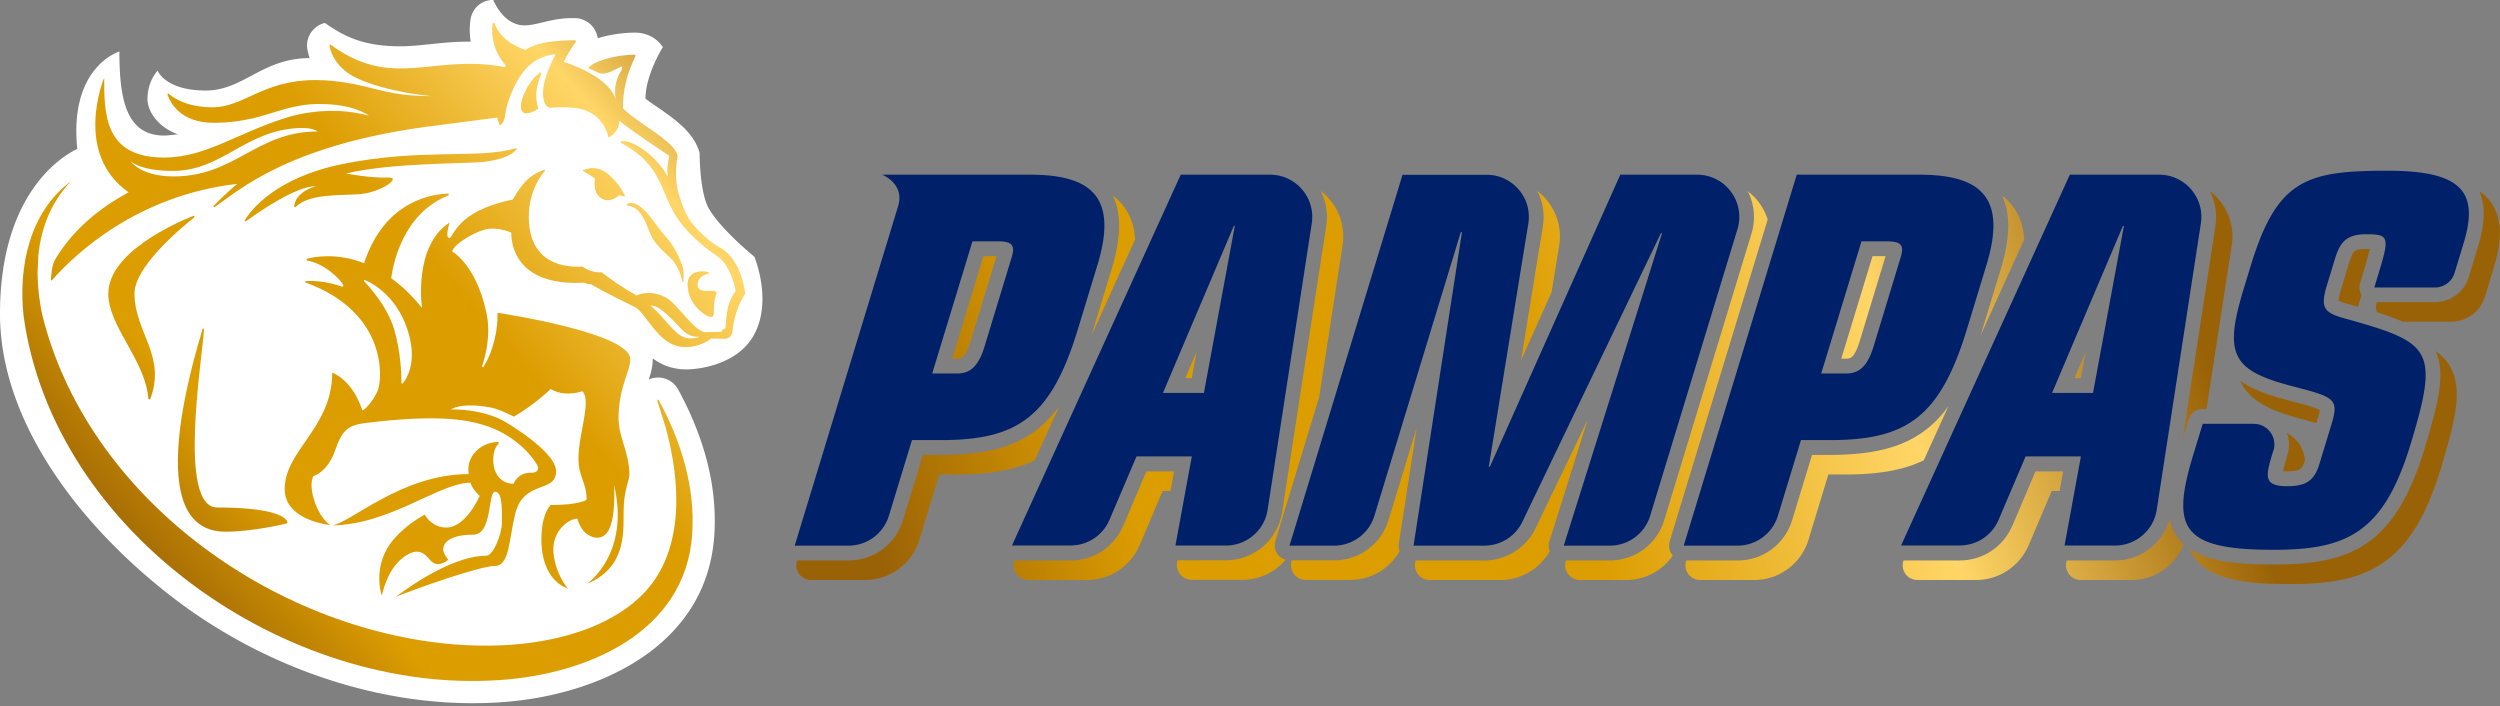<svg xmlns="http://www.w3.org/2000/svg" xmlns:xlink="http://www.w3.org/1999/xlink" width="800" height="226" fill="none" xmlns:v="https://vecta.io/nano"><rect width="100%" height="100%" fill="#808080" stroke="none"/><g clip-path="url(#f)"><g fill="#002169"><path d="M282.284 55.899h47.378c19.676 0 28.135 7.22 21.535 28.848l-6.29 20.668c-8.645 28.352-19.491 35.417-43.908 35.417h-9.172l-7.374 24.2c-1.735 5.671-6.972 9.575-12.921 9.575h-17.229l33.093-108.638c2.2-7.251-5.112-10.07-5.112-10.07zm24.076 63.614c3.935 0 6.724-2.138 8.707-8.676l8.676-28.538c1.209-3.935.062-5.082-4.679-5.082h-7.87l-12.89 42.296h8.025.031zm268.619-63.614h39.166c19.677 0 28.136 7.22 21.536 28.848l-6.29 20.668c-8.646 28.352-19.491 35.417-43.908 35.417h-9.172l-7.374 24.2a13.53 13.53 0 0 1-12.922 9.575h-17.228L574.948 55.93l.031-.031zm15.865 63.614c3.935 0 6.724-2.138 8.707-8.676l8.676-28.538c1.208-3.935.062-5.082-4.679-5.082h-7.87l-12.891 42.296h8.026.031zM377.876 55.899h28.538c8.273 0 14.594 7.375 13.355 15.555l-14.13 91.688c-1.022 6.569-6.693 11.434-13.355 11.434h-16.143l5.236-28.538h-17.693l-8.645 20.295c-2.107 4.989-7.003 8.212-12.425 8.212h-18.778l54.009-118.677.031.031zm17.29 16.392h-.341l-22.682 53.451h13.107l9.885-53.451h.031zm72.632 1.983h-.341l-27.64 90.758c-1.735 5.671-6.971 9.575-12.921 9.575h-14.253l36.16-118.677h26.927c8.305 0 14.657 7.437 13.324 15.648l-12.642 77.775h.341l41.738-93.454h24.572c9.079 0 15.555 8.769 12.921 17.445l-27.918 91.688c-1.735 5.671-6.972 9.575-12.921 9.575h-14.75l31.451-99.992h-.341l-44.341 92.339c-2.231 4.679-6.972 7.654-12.177 7.654h-22.651l15.493-100.333h-.031zM662.39 55.899h28.539c8.273 0 14.594 7.375 13.355 15.555l-14.13 91.688c-1.023 6.569-6.693 11.434-13.355 11.434h-16.144l5.237-28.538h-17.693l-8.645 20.295c-2.107 4.989-7.003 8.212-12.426 8.212h-18.777l54.008-118.677.031.031zm17.291 16.392h-.341l-22.682 53.451h13.107l9.885-53.451h.031zm47.811 71.826c-2.51 8.211-3.501 11.464 4.524 11.464 6.073 0 8.645-1.983 10.164-7.033l3.904-12.798c2.51-8.211.836-8.676-12.364-12.115-19.583-5.082-22.155-10.164-15.71-31.296l2.2-7.22c8.429-27.702 17.817-30.49 43.722-30.49 23.611 0 29.468 6.569 24.448 23.116l-2.913 9.575c-.836 2.789-3.408 4.679-6.321 4.679H759.78l1.735-5.732c3.192-10.504 2.634-11.31-4.245-11.31s-8.614 2.944-10.287 8.521l-2.386 7.87c-2.293 7.53-.744 8.862 6.693 10.814 26.71 7.53 29.343 9.668 20.048 40.158-8.677 28.539-20.73 33.62-43.846 33.62-29.499 0-32.814-6.879-25.625-30.49l3.005-9.823h16.33c4.431 0 7.592 4.277 6.321 8.522l-.031-.031z"/></g><path d="M310.512 109.443l8.366-27.485h-4.183l-10.008 32.815h1.642c1.084 0 2.541 0 4.183-5.33z" fill="url(#A)"/><path d="M382.895 112.604l-3.563 8.397h2.014l1.549-8.397z" fill="url(#B)"/><path d="M359.718 66.186c-1.022-1.363-2.231-2.541-3.625-3.594 2.82 5.733 2.696 13.479-.372 23.549l-6.29 20.668c-.062.186-.093.31-.155.496l13.975-30.707c-.279-4.09-1.426-7.561-3.533-10.38v-.031z" fill="url(#C)"/><path d="M359.408 168.255c-2.882 6.755-9.451 11.093-16.794 11.093h-18.003a4.77 4.77 0 0 0 .464 4.09c.868 1.363 2.386 2.169 3.998 2.169h18.777a18.28 18.28 0 0 0 16.795-11.093l7.405-17.414h2.51l1.147-6.26h-8.862l-7.406 17.415h-.031z" fill="url(#D)"/><path d="M338.958 129.987c-8.181 11.372-19.553 15.586-37.958 15.586h-5.671l-6.352 20.854c-2.355 7.715-9.358 12.921-17.445 12.921h-16.485l-.031.124c-.434 1.425-.155 3.005.713 4.214.898 1.208 2.293 1.921 3.811 1.921h17.228c8.088 0 15.091-5.206 17.446-12.921l6.352-20.854h5.67c10.288 0 18.282-1.363 24.851-4.524l7.871-17.321z" fill="url(#E)"/><path d="M486.73 115.33l9.792-21.907 2.417-14.842c.867-5.299-.651-10.659-4.122-14.749-.867-1.023-1.828-1.921-2.85-2.696 1.735 3.409 2.386 7.344 1.766 11.186l-7.003 43.008z" fill="url(#F)"/><path d="M447.626 173.863l5.701-36.935-8.986 29.468c-2.355 7.715-9.358 12.921-17.445 12.921h-13.541v.124c-.465 1.425-.217 3.005.682 4.214s2.293 1.921 3.811 1.921h14.254c6.693 0 12.642-3.625 15.803-9.265-.31-.775-.434-1.611-.31-2.479l.031.031z" fill="url(#G)"/><path d="M495.809 173.181l12.209-38.794-16.609 34.611c-3.005 6.291-9.481 10.35-16.453 10.35h-22.001l-.123.805c-.217 1.364.185 2.758 1.084 3.812a4.69 4.69 0 0 0 3.594 1.642h22.651c6.538 0 12.55-3.594 15.772-9.203-.403-1.022-.465-2.138-.155-3.223h.031z" fill="url(#H)"/><path d="M667.411 112.604l-3.564 8.397h2.014l1.55-8.397z" fill="url(#I)"/><path d="M704.841 130.855h1.24l8.087-52.398c.806-5.268-.712-10.597-4.183-14.656-.836-.992-1.797-1.89-2.82-2.665 1.705 3.377 2.386 7.22 1.798 11.031l-10.474 68.076 1.828-6.042c.62-1.983 2.448-3.346 4.524-3.346z" fill="url(#J)"/><path d="M737.749 134.449l3.501.929.31-1.022c.558-1.797.713-2.696.775-3.161-1.394-.805-5.671-1.921-9.792-3.005-6.6-1.705-11.836-3.533-15.617-6.322.155.341.279.744.465 1.085 3.409 6.042 10.287 8.893 20.327 11.496h.031z" fill="url(#K)"/><path d="M644.233 66.186c-1.023-1.363-2.231-2.541-3.625-3.594 2.819 5.733 2.695 13.479-.372 23.549l-6.291 20.668c-.062.186-.093.31-.154.496l13.974-30.707c-.279-4.09-1.425-7.561-3.532-10.38v-.031z" fill="url(#L)"/><path d="M730.56 150.779l1.457.062c4.214 0 4.771-.868 5.577-3.533-.186-2.014-.867-3.935-2.107-5.608-.991-1.333-2.262-2.386-3.656-3.161.774 2.231.867 4.617.155 6.941l-1.457 5.299h.031z" fill="url(#M)"/><path d="M754.543 98.164l1.147-3.78c-.651-1.147-.868-2.479-.465-3.78l1.735-5.732 1.425-5.175h-1.146c-4.09 0-4.307.372-5.763 5.175l-2.386 7.871c-.62 2.045-.744 3.037-.775 3.47.496.279 1.642.713 4.152 1.363l2.076.589z" fill="url(#N)"/><path d="M595.027 109.443l8.366-27.485h-4.183l-10.009 32.815h1.642c1.085 0 2.541 0 4.184-5.33z" fill="url(#O)"/><path d="M796.963 64.575c-.96-1.301-2.2-2.448-3.594-3.439 2.603 5.918 1.084 12.921-.465 17.941l-2.913 9.575c-1.456 4.803-5.825 8.025-10.845 8.025h-18.654v.124c-.34 1.023-.278 2.107.093 3.099 3.099.961 5.857 1.953 8.243 3.037h15.524c5.02 0 9.389-3.223 10.845-8.025l2.913-9.575c1.766-5.856 3.594-14.347-1.147-20.761z" fill="url(#P)"/><path d="M694.306 165.9c-2.138 7.901-9.172 13.448-17.538 13.448h-15.462l-.124.65c-.248 1.395.124 2.82 1.023 3.905s2.231 1.704 3.656 1.704h16.144c7.622 0 14.098-4.648 16.794-11.434-.65-.62-1.301-1.27-1.859-1.983-1.363-1.859-2.2-3.966-2.634-6.29z" fill="url(#Q)"/><path d="M779.425 112.325c3.037 6.693 1.302 15.338-3.594 31.358-9.513 31.234-23.766 36.966-48.369 36.966-11.806 0-21.071-1.022-26.927-5.144.433 1.023.96 2.015 1.642 2.913 5.206 7.034 15.958 8.49 30.521 8.49 24.603 0 38.857-5.732 48.37-36.966 5.143-16.888 6.817-25.564 3.067-32.412-1.115-2.076-2.727-3.718-4.71-5.205z" fill="url(#R)"/><path d="M643.923 168.255c-2.882 6.755-9.451 11.093-16.795 11.093h-18.003c-.465 1.363-.31 2.85.465 4.09.868 1.363 2.386 2.169 3.997 2.169h18.778c7.313 0 13.913-4.369 16.794-11.093l7.406-17.414h2.51l1.146-6.26h-8.862l-7.405 17.415h-.031z" fill="url(#S)"/><path d="M623.472 129.987c-8.18 11.372-19.552 15.586-37.958 15.586h-5.67l-6.353 20.854c-2.355 7.715-9.357 12.921-17.445 12.921h-16.484v.124a4.66 4.66 0 0 0 .681 4.214c.899 1.208 2.293 1.921 3.812 1.921h17.228c8.087 0 15.09-5.206 17.445-12.921l6.352-20.854h5.671c10.287 0 18.281-1.363 24.851-4.524l7.901-17.321h-.031z" fill="url(#T)"/><path d="M408.087 173.213l14.037-46.108 7.499-48.679c.805-5.268-.713-10.597-4.183-14.657-.837-.992-1.798-1.89-2.82-2.665 1.704 3.378 2.386 7.22 1.797 11.031l-14.13 91.688c-1.394 8.955-8.955 15.462-18.034 15.462h-15.462l-.124.651c-.247 1.394.124 2.819 1.023 3.904s2.231 1.704 3.656 1.704h16.144a18.12 18.12 0 0 0 13.913-6.445c-1.023-.279-1.921-.868-2.572-1.735-.899-1.209-1.177-2.758-.713-4.214l-.031.062z" fill="url(#U)"/><path d="M534.294 173.213l31.358-102.936a18.1 18.1 0 0 0-2.758-5.454c-1.053-1.425-2.293-2.634-3.625-3.656a18.06 18.06 0 0 1 1.208 13.572l-27.918 91.688c-2.355 7.715-9.358 12.921-17.445 12.921h-14.037v.093c-.496 1.425-.217 3.005.681 4.214s2.324 1.952 3.812 1.952h14.749c6.166 0 11.682-3.037 14.997-7.87-.092-.093-.185-.186-.278-.31-.899-1.209-1.178-2.758-.713-4.214h-.031z" fill="url(#V)"/><path d="M226.88 66.837c-3.036-5.206-3.005-17.879-3.005-17.879-1.611-6.011-6.879-10.163-13.386-14.595-1.147-.775-2.231-1.518-3.192-2.231l-.743-.558c0-7.654 5.546-16.485 5.546-16.485s-2.603-4.648-8.924-4.648c-3.191 0-7.715.496-11.899 1.797a7.67 7.67 0 0 0-.712-2.262c-1.24-2.541-3.781-4.121-6.6-4.183h-.775c-6.941 0-11.124 2.324-15.369 2.324-6.848 0-9.978-8.149-9.978-8.149-3.687 0-6.755 2.634-7.281 6.29-.217 1.425-.434 3.966.062 7.065h-.465c-4.648 0-8.738.403-12.705.837-3.284.341-6.383.651-9.357.651-11.775 0-17.879-3.099-24.108-7.468-1.549.341-2.974 1.208-4.028 2.479-1.394 1.673-1.983 3.873-1.58 6.073.186.93.403 1.828.713 2.696-15.152 0-21.225 10.38-33.248 10.38-13.014 0-15.4-6.352-15.4-6.352s-3.254 3.253-3.254 9.079c0 3.873 3.285 8.955 9.73 11.279-.992.093-3.378.403-4.338.403-12.456 0-14.378-12.147-14.378-26.896 0 0-16.175 4.772-13.479 31.172C20.389 49.702 0 61.384 0 100.457c0 33.527 24.169 66.341 53.916 89.674 28.259 22.186 63.707 34.89 97.265 34.89 3.037 0 6.105-.093 9.11-.31 29.902-1.952 65.691-17.073 68.263-53.141 1.084-15.059-2.789-30.831-11.527-46.913-1.302-2.386-3.749-3.842-6.445-3.842a7.41 7.41 0 0 0-2.975.62c.682-2.045 1.271-4.183 1.271-6.476v-.279c1.673 1.239 3.563 2.262 5.701 2.85 1.642.434 3.316.682 4.989.682 3.749 0 16.608-1.332 21.876-11.372 5.732-10.938-.062-24.696-.062-24.696s-10.597-8.614-14.471-15.276l-.031-.031z" fill="#fff"/><path d="M230.351 79.232c-2.851-1.611-6.228-4.493-9.017-7.963-1.673-2.107-2.882-5.051-4.09-8.955-1.178-3.904-1.147-8.769-.403-12.364-.527-3.78-8.955-8.583-13.727-12.115-2.293-1.673-3.78-3.192-3.78-3.192 0-11.341 4.958-17.135 3.904-17.135-6.91 0-13.913 2.386-14.966 4.338 0 0 2.51 1.023 3.067 1.332 3.626 2.045 10.009-5.206 7.034.155-2.355 4.214-1.332 8.366-1.332 8.366-1.394-3.966-5.98-7.87-14.254-11.062-.805-.31-1.611-.589-2.386-.837 1.581-3.16 3.13-5.392 3.843-6.352.186-.248 0-.558-.279-.558-1.921 0-9.916 0-14.409 2.262l-1.549.837c-4.493-1.704-8.087-4.059-9.854-8.707-.062.248-.433.279-.495 0-.341 2.293-.62 8.366 4.307 13.758-.279-.062-.434.248-.248.465-23.302-4.493-35.789 7.499-55.899-7.189-.186-.124-.434 0-.403.248.279 1.518 1.177 5.206 5.67 8.614 4.462 3.408 16.113 6.6 27.175 7.592-13.913 0-18.158-2.882-27.577-4.307-2.975-.527-6.26-.837-9.792-.837-16.794 0-22.806 8.707-32.907 8.707-8.118 0-12.456-2.975-13.975-4.307-.186-.155-.496 0-.403.279.837 2.448 4.059 8.986 14.749 8.986.868 0 1.673 0 2.448-.062.31 0 .62 0 .899-.031.341 0 .651-.062.992-.062 3.222-.248 5.794-.775 8.211-1.27 7.468-1.766 12.58-4.586 21.442-4.586 11.186 0 15.71 3.749 15.71 3.749-9.42-2.541-17.941-1.549-24.293 0-17.042 4.834-27.361 13.386-41.212 13.386-18.994 0-19.211-13.479-19.211-25.532 0 0-10.102 24.107 7.809 36.657-9.234 4.989-17.693 11.837-23.364 21.256-1.209 1.797-1.425 5.485-1.487 6.786 0 .155.186.248.31.124 7.375-8.428 27.33-27.206 59.277-30.862-3.501 2.975-6.042 5.515-7.53 7.065-.217.217.093.558.341.372 7.685-5.299 24.2-20.575 71.919-26.245l18.53-2.417c.403 1.611.806 2.572.806 2.572 2.54-2.169.712-2.882 3.408-9.699 3.966-9.978 8.614-11.403 10.071-12.054 1.611-.713 3.346-.991 4.09-1.084.155 0 .248.124.186.248-.775 1.394-3.936 7.53-3.936 12.147s2.231 4.741 2.231 4.741 3.285-.403 7.53 0c7.468.651 10.318 5.794 11.217 9.513 0 0 3.254-1.394 3.47-5.33 3.905 3.316 14.161 9.916 15.958 11.248-.495 2.169-.867 4.586-.434 6.631-3.501-5.887-7.87-9.234-11.805-10.876-1.55-.651-2.603-.558-3.161-.434-.186.062-.248.341-.093.434 16.485 8.986 10.814 18.592 23.209 30.119 2.634 2.448 3.78 3.594 7.467 6.073 4.803 3.223 6.074 11.279 6.074 11.279-3.347 4.214-2.944 9.606-3.316 11.992-.619 0-1.115.465-1.208 1.053l-5.454.124c-3.563-.805-8.769-8.924-11.898-10.814-5.361-3.285-9.854-.93-9.854-.93s-4.927-2.634-11.186-7.437c-2.2.155-4.338-.527-6.135-1.828-8.583.465-17.167-2.913-17.167-15.989 0-7.096 3.099-12.302 5.113-14.595.186-.186-.031-.496-.279-.403-4.059 1.704-6.228 3.099-9.977 9.544-18.437 3.749-18.84 12.301-20.296 12.301s.093-4.958.093-4.958c-11.744 7.623-8.831 27.33-8.831 27.33-3.285-4.059-6.6-7.158-9.854-9.513.527-4.09 3.533-20.761 18.561-26.586-.279-.031-.341-.434-.062-.496-4.679.062-20.513 1.859-27.175 22.279-8.676-3.377-15.772-2.107-18.53-1.363.279 0 .341.372.062.496 5.609.775 11.062 6.042 11.93 8.149-.186-.093-.403.093-.31.31-5.082-1.89-9.637-1.983-11.744-1.89-.279 0-.341.403-.062.496 26.401 9.667 24.541 31.141 22.961 34.704-1.301 2.913-3.594 5.732-4.834 6.197-.155.062-2.262-8.769-9.667-12.115 0 17.724-15.215 24.851-15.215 37.307 0 10.132 14.564 11.496 14.564 11.496-4.369-2.913-7.282-12.333-5.392-15.648 0 0 4.493-1.147 6.941-8.181 2.386-6.847 4.307-8.149 10.071-8.862 23.859-2.881 33.217-.991 39.879 1.519 6.662 2.541 12.518 7.777 14.935 12.363 0 .062.062.155.062.217s.031.155.031.217c0 1.27-.744 1.673-2.696 1.673-3.78 0-5.174 3.502-5.174 3.502-3.626 0-6.477-2.758-6.477-7.623 0-3.098 1.085-4.648 1.736-5.298.155-.155.062-.434-.186-.434-1.364 0-4.741.279-7.437 3.346-2.851 3.223-1.952 6.91-1.952 6.91-21.566 0-37.803 15.679-43.783 16.423 18.777-.279 34.363-13.665 44.31-13.665.712 2.293 2.974 4.214 2.974 4.214s-4.338 10.132-10.69 10.132c-4.741 0-6.879-4.09-6.879-4.09s-5.36 2.541-9.915 7.809c-7.22 8.366-3.874 18.034-3.874 18.034.341-.744 1.612-8.15 6.786-12.085 5.051-3.842 7.003-1.146 8.8.837 2.479 2.819 5.733-.217 5.733-.217s-1.642-1.89-1.642-3.254c0-2.417 2.541-4.741 9.574-4.741 6.26 0 4.679-13.757 7.034-13.757s2.2 5.794 2.2 9.698-2.819 10.783-4.989 10.783c-12.332 0-28.91 13.139-28.91 13.139 5.64-2.355 26.741-9.854 31.575-9.854s4.524-8.552 6.569-16.733c2.758-11 13.076-6.445 13.076-13.571 0-6.57-17.197-16.361-17.197-16.361v.031c-1.549-.837-2.943-1.271-3.563-1.488-6.476-2.262-12.859-1.952-12.859-1.952s2.881-2.479 12.952-.588c1.394.248 4.555 1.487 7.158 2.881 7.126-4.183 11.743-8.862 11.743-8.862 2.634 1.581 6.012 1.983 10.195.744 2.974 3.068-1.271 13.603-1.271 21.504 0 6.105 2.603 7.468 2.603 13.2 0 0-2.355 1.736-11.558 1.674-1.828 2.262-2.912 5.918-2.912 10.938 0 13.665 8.459 15.772 8.459 15.772s-3.966-4.493-4.586-11.403 4.834-10.938 7.684-10.938c0 0 .248 1.642 1.705 3.625 1.58 2.169 5.918 4.245 8.242.124 2.448-4.369 1.735-14.594 1.735-14.594 5.299 22.186-8.645 31.698-8.645 31.698 12.147-4.988 11.713-15.648 11.713-22.805s1.859-10.226 1.859-12.116c0-7.158-3.47-11.837-3.47-18.127 0-9.884 3.749-14.842 3.749-18.808 0-8.584-42.513-14.874-42.513-14.874.279 4.648-1.178 12.209-4.431 17.259-.155.248-.558.062-.465-.216 1.116-3.254 2.975-10.288 1.271-17.508-3.316-15.028-10.815-19.118-10.815-19.118 0-2.169 8.429-7.344 12.426-7.344 2.758 0 4.834.527 6.445 1.301 0 7.282 4.741 17.073 23.425 15.989.589.341 1.271.496 1.984.465 4.926 2.882 11.495 6.011 14.315 7.437 2.944 1.487 6.879 10.597 13.107 12.301s11.155-2.323 11.155-2.323l4.338.092c1.271 0 2.324-.991 2.448-2.262.651-7.405 4.09-12.177 4.09-12.177s-.96-10.814-8.087-14.78l-.031.031zM55.558 56.457c-10.721 0-13.851-4.989-13.851-4.989s2.727 3.222 13.634 3.222c16.175 0 23.642-13.727 41.583-13.727 3.408 0 4.71 1.115 4.71 1.115-19.646 0-26.339 14.377-46.077 14.377zm73.344 66.217c-.154.186-.433.093-.433-.155 0-2.2-.155-9.544-2.293-16.98-2.076-7.127-7.561-13.324-9.637-15.524-.186-.186 0-.527.279-.403 2.944 1.27 10.907 5.763 14.099 17.631 2.385 8.924-.744 13.882-1.984 15.4l-.031.031zm90.077-14.718c-3.346-1.116-6.29-6.383-10.814-10.164 3.161-.279 8.118 5.795 10.225 7.84 1.922 1.828 3.533 2.2 5.423 2.107-.775.465-2.758.898-4.834.217z" fill="url(#W)"/><path d="M193.106 63.8c2.633 1.023 4.988-1.301 4.988-1.301l2.014.434c-.154-.341-1.952-4.493-5.918-7.53-3.997-3.037-7.777-.837-7.777-.837l3.997 2.541s-1.116 5.206 2.727 6.693h-.031z" fill="url(#X)"/><path d="M226.168 87.753c1.177-.217.837-.589.062-.775-1.518-.341-6.197-.527-6.197 4.059 0 6.507 5.918 10.381 7.467 10.381 1.891 0 .062-3.161 1.891-7.778-.341 0-.496-.279-.372-.589-1.89-.093-5.795.744-5.795-1.859 0-2.107 1.766-3.223 2.975-3.439h-.031z" fill="url(#Y)"/><path d="M165.249 47.874c.155-.186 0-.465-.248-.403-11.899 3.471-30.211-.093-55.403 5.02-21.412 4.369-29.251 14.687-31.265 17.972-.155.248.155.496.372.341 3.47-2.541 15.896-11.279 22.341-11.217-5.95 1.828-6.817 5.113-6.879 6.476 0 .248.279.341.434.186 4.307-4.338 13.789-3.625 20.451-4.121 6.879-.496 14.006-5.608 8.893-5.33-5.081.248-13.231-1.271-13.231-1.271 14.75-3.563 39.074-3.068 44.589-3.78 6.724-.868 9.141-2.882 9.947-3.904v.031z" fill="url(#Z)"/><path d="M210.334 128.252l2.634 8.366c4.741 17.104 6.259 38.795-6.445 52.676-4.834 5.237-11.062 8.924-17.693 11.589-13.758 5.361-28.817 6.445-43.474 5.33C86.978 201.41 27.764 158.866 13.479 100.55c-.899-4.307-1.425-8.676-1.456-13.045l.248-5.763c.868-8.707 3.997-16.98 10.442-23.735C9.327 67.891 5.764 85.708 7.592 101.449c9.761 69.192 84.251 120.877 152.266 116.167 27.794-1.828 59.4-15.029 61.631-46.572 1.085-15.06-3.563-29.902-10.69-43.009-.155-.279-.558-.093-.465.186v.031z" fill="url(#a)"/><path d="M172.779 23.271c-3.749 2.479-7.406 10.256-5.609 12.456 1.116 1.363 3.936-.217 5.02-.899.155-.093 0-.248-.031-.434-.96-3.501-.774-6.259 1.085-10.845.124-.279-.186-.403-.434-.248l-.031-.031z" fill="url(#b)"/><path d="M64.823 105.291c-2.975 10.194-19.831 64.854 7.313 64.854 8.366 0 18.282-2.293 19.707-2.665 0-.124.062-.217.155-.248-.341-2.355-6.445-4.834-22.465-4.834-12.797 0-4.803-47.47-4.245-57.014 0-.31-.403-.372-.496-.093h.031z" fill="url(#c)"/><path d="M34.643 93.95c0 10.597 12.085 21.535 12.859 33.899.093-.248.465-.217.496.062 5.454-14.099-4.958-21.443-4.958-33.992 0-8.583 14.78-20.947 19.366-24.541-.248.124-.465-.217-.248-.434-6.073 2.417-27.485 11.899-27.485 24.975l-.031.031z" fill="url(#d)"/><path d="M202.742 66.372c3.006 1.394 4.307 6.042 5.423 8.614 1.115 2.603 3.563 4.989 6.228 7.437 2.386 2.2 3.44 5.299 3.873 7.22.248 1.085.403.992.465-.062.062-1.456.062-3.409-.403-4.617-1.611-4.307-3.191-7.003-5.763-9.792-2.603-2.789-5.887-8.955-9.575-10.039-1.208-.372-1.859-.155-2.231.155-.31.279-.155.558.279.589.403 0 .992.155 1.735.496h-.031z" fill="url(#e)"/></g><defs><linearGradient id="A" x1="790.673" y1="-60.454" x2="143.961" y2="153.629" xlink:href="#g"><stop stop-color="#9a6206"/><stop offset=".2" stop-color="#9a6206"/><stop offset=".34" stop-color="#ffd667"/><stop offset=".5" stop-color="#dc9d01"/><stop offset=".7" stop-color="#dc9d01"/><stop offset=".82" stop-color="#9a6206"/></linearGradient><linearGradient id="B" x1="803.223" y1="-22.589" x2="156.48" y2="191.495" xlink:href="#g"><stop stop-color="#9a6206"/><stop offset=".2" stop-color="#9a6206"/><stop offset=".34" stop-color="#ffd667"/><stop offset=".5" stop-color="#dc9d01"/><stop offset=".7" stop-color="#dc9d01"/><stop offset=".82" stop-color="#9a6206"/></linearGradient><linearGradient id="C" x1="790.797" y1="-60.082" x2="144.086" y2="154.001" xlink:href="#g"><stop stop-color="#9a6206"/><stop offset=".2" stop-color="#9a6206"/><stop offset=".34" stop-color="#ffd667"/><stop offset=".5" stop-color="#dc9d01"/><stop offset=".7" stop-color="#dc9d01"/><stop offset=".82" stop-color="#9a6206"/></linearGradient><linearGradient id="D" x1="816.237" y1="16.795" x2="169.525" y2="230.878" xlink:href="#g"><stop stop-color="#9a6206"/><stop offset=".2" stop-color="#9a6206"/><stop offset=".34" stop-color="#ffd667"/><stop offset=".5" stop-color="#dc9d01"/><stop offset=".7" stop-color="#dc9d01"/><stop offset=".82" stop-color="#9a6206"/></linearGradient><linearGradient id="E" x1="808.273" y1="-7.344" x2="161.531" y2="206.739" xlink:href="#g"><stop stop-color="#9a6206"/><stop offset=".2" stop-color="#9a6206"/><stop offset=".34" stop-color="#ffd667"/><stop offset=".5" stop-color="#dc9d01"/><stop offset=".7" stop-color="#dc9d01"/><stop offset=".82" stop-color="#9a6206"/></linearGradient><linearGradient id="F" x1="805.299" y1="-16.33" x2="158.556" y2="197.754" xlink:href="#g"><stop stop-color="#9a6206"/><stop offset=".2" stop-color="#9a6206"/><stop offset=".34" stop-color="#ffd667"/><stop offset=".5" stop-color="#dc9d01"/><stop offset=".7" stop-color="#dc9d01"/><stop offset=".82" stop-color="#9a6206"/></linearGradient><linearGradient id="G" x1="822.62" y1="36.006" x2="175.877" y2="250.089" xlink:href="#g"><stop stop-color="#9a6206"/><stop offset=".2" stop-color="#9a6206"/><stop offset=".34" stop-color="#ffd667"/><stop offset=".5" stop-color="#dc9d01"/><stop offset=".7" stop-color="#dc9d01"/><stop offset=".82" stop-color="#9a6206"/></linearGradient><linearGradient id="H" x1="827.299" y1="50.167" x2="180.587" y2="264.25" xlink:href="#g"><stop stop-color="#9a6206"/><stop offset=".2" stop-color="#9a6206"/><stop offset=".34" stop-color="#ffd667"/><stop offset=".5" stop-color="#dc9d01"/><stop offset=".7" stop-color="#dc9d01"/><stop offset=".82" stop-color="#9a6206"/></linearGradient><linearGradient id="I" x1="831.326" y1="62.282" x2="184.587" y2="276.363" xlink:href="#g"><stop stop-color="#9a6206"/><stop offset=".2" stop-color="#9a6206"/><stop offset=".34" stop-color="#ffd667"/><stop offset=".5" stop-color="#dc9d01"/><stop offset=".7" stop-color="#dc9d01"/><stop offset=".82" stop-color="#9a6206"/></linearGradient><linearGradient id="J" x1="830.087" y1="58.564" x2="183.345" y2="272.647" xlink:href="#g"><stop stop-color="#9a6206"/><stop offset=".2" stop-color="#9a6206"/><stop offset=".34" stop-color="#ffd667"/><stop offset=".5" stop-color="#dc9d01"/><stop offset=".7" stop-color="#dc9d01"/><stop offset=".82" stop-color="#9a6206"/></linearGradient><linearGradient id="K" x1="841.026" y1="91.595" x2="194.283" y2="305.679" xlink:href="#g"><stop stop-color="#9a6206"/><stop offset=".2" stop-color="#9a6206"/><stop offset=".34" stop-color="#ffd667"/><stop offset=".5" stop-color="#dc9d01"/><stop offset=".7" stop-color="#dc9d01"/><stop offset=".82" stop-color="#9a6206"/></linearGradient><linearGradient id="L" x1="818.902" y1="24.82" x2="172.189" y2="238.904" xlink:href="#g"><stop stop-color="#9a6206"/><stop offset=".2" stop-color="#9a6206"/><stop offset=".34" stop-color="#ffd667"/><stop offset=".5" stop-color="#dc9d01"/><stop offset=".7" stop-color="#dc9d01"/><stop offset=".82" stop-color="#9a6206"/></linearGradient><linearGradient id="M" x1="846.2" y1="107.243" x2="199.458" y2="321.326" xlink:href="#g"><stop stop-color="#9a6206"/><stop offset=".2" stop-color="#9a6206"/><stop offset=".34" stop-color="#ffd667"/><stop offset=".5" stop-color="#dc9d01"/><stop offset=".7" stop-color="#dc9d01"/><stop offset=".82" stop-color="#9a6206"/></linearGradient><linearGradient id="N" x1="831.699" y1="63.46" x2="184.987" y2="277.543" xlink:href="#g"><stop stop-color="#9a6206"/><stop offset=".2" stop-color="#9a6206"/><stop offset=".34" stop-color="#ffd667"/><stop offset=".5" stop-color="#dc9d01"/><stop offset=".7" stop-color="#dc9d01"/><stop offset=".82" stop-color="#9a6206"/></linearGradient><linearGradient id="O" x1="818.778" y1="24.417" x2="172.035" y2="238.5" xlink:href="#g"><stop stop-color="#9a6206"/><stop offset=".2" stop-color="#9a6206"/><stop offset=".34" stop-color="#ffd667"/><stop offset=".5" stop-color="#dc9d01"/><stop offset=".7" stop-color="#dc9d01"/><stop offset=".82" stop-color="#9a6206"/></linearGradient><linearGradient id="P" x1="833.124" y1="67.736" x2="186.381" y2="281.819" xlink:href="#g"><stop stop-color="#9a6206"/><stop offset=".2" stop-color="#9a6206"/><stop offset=".34" stop-color="#ffd667"/><stop offset=".5" stop-color="#dc9d01"/><stop offset=".7" stop-color="#dc9d01"/><stop offset=".82" stop-color="#9a6206"/></linearGradient><linearGradient id="Q" x1="851.158" y1="122.271" x2="204.446" y2="336.354" xlink:href="#g"><stop stop-color="#9a6206"/><stop offset=".2" stop-color="#9a6206"/><stop offset=".34" stop-color="#ffd667"/><stop offset=".5" stop-color="#dc9d01"/><stop offset=".7" stop-color="#dc9d01"/><stop offset=".82" stop-color="#9a6206"/></linearGradient><linearGradient id="R" x1="850.601" y1="120.536" x2="203.858" y2="334.619" xlink:href="#g"><stop stop-color="#9a6206"/><stop offset=".2" stop-color="#9a6206"/><stop offset=".34" stop-color="#ffd667"/><stop offset=".5" stop-color="#dc9d01"/><stop offset=".7" stop-color="#dc9d01"/><stop offset=".82" stop-color="#9a6206"/></linearGradient><linearGradient id="S" x1="844.341" y1="101.665" x2="197.629" y2="315.749" xlink:href="#g"><stop stop-color="#9a6206"/><stop offset=".2" stop-color="#9a6206"/><stop offset=".34" stop-color="#ffd667"/><stop offset=".5" stop-color="#dc9d01"/><stop offset=".7" stop-color="#dc9d01"/><stop offset=".82" stop-color="#9a6206"/></linearGradient><linearGradient id="T" x1="836.347" y1="77.527" x2="189.635" y2="291.61" xlink:href="#g"><stop stop-color="#9a6206"/><stop offset=".2" stop-color="#9a6206"/><stop offset=".34" stop-color="#ffd667"/><stop offset=".5" stop-color="#dc9d01"/><stop offset=".7" stop-color="#dc9d01"/><stop offset=".82" stop-color="#9a6206"/></linearGradient><linearGradient id="U" x1="808.087" y1="-7.901" x2="161.345" y2="206.182" xlink:href="#g"><stop stop-color="#9a6206"/><stop offset=".2" stop-color="#9a6206"/><stop offset=".34" stop-color="#ffd667"/><stop offset=".5" stop-color="#dc9d01"/><stop offset=".7" stop-color="#dc9d01"/><stop offset=".82" stop-color="#9a6206"/></linearGradient><linearGradient id="V" x1="820.885" y1="30.8" x2="174.173" y2="244.884" xlink:href="#g"><stop stop-color="#9a6206"/><stop offset=".2" stop-color="#9a6206"/><stop offset=".34" stop-color="#ffd667"/><stop offset=".5" stop-color="#dc9d01"/><stop offset=".7" stop-color="#dc9d01"/><stop offset=".82" stop-color="#9a6206"/></linearGradient><linearGradient id="W" x1="303.447" y1="-61.291" x2="-27.516" y2="226.973" xlink:href="#g"><stop stop-color="#9a6206"/><stop offset=".2" stop-color="#9a6206"/><stop offset=".34" stop-color="#ffd667"/><stop offset=".5" stop-color="#dc9d01"/><stop offset=".7" stop-color="#dc9d01"/><stop offset=".82" stop-color="#9a6206"/></linearGradient><linearGradient id="X" x1="315.377" y1="-47.626" x2="-15.586" y2="240.669" xlink:href="#g"><stop stop-color="#9a6206"/><stop offset=".2" stop-color="#9a6206"/><stop offset=".34" stop-color="#ffd667"/><stop offset=".5" stop-color="#dc9d01"/><stop offset=".7" stop-color="#dc9d01"/><stop offset=".82" stop-color="#9a6206"/></linearGradient><linearGradient id="Y" x1="346.673" y1="-11.682" x2="15.71" y2="276.582" xlink:href="#g"><stop stop-color="#9a6206"/><stop offset=".2" stop-color="#9a6206"/><stop offset=".34" stop-color="#ffd667"/><stop offset=".5" stop-color="#dc9d01"/><stop offset=".7" stop-color="#dc9d01"/><stop offset=".82" stop-color="#9a6206"/></linearGradient><linearGradient id="Z" x1="284.391" y1="-83.167" x2="-46.541" y2="205.097" xlink:href="#g"><stop stop-color="#9a6206"/><stop offset=".2" stop-color="#9a6206"/><stop offset=".34" stop-color="#ffd667"/><stop offset=".5" stop-color="#dc9d01"/><stop offset=".7" stop-color="#dc9d01"/><stop offset=".82" stop-color="#9a6206"/></linearGradient><linearGradient id="a" x1="316.369" y1="-46.448" x2="-14.563" y2="241.816" xlink:href="#g"><stop stop-color="#9a6206"/><stop offset=".2" stop-color="#9a6206"/><stop offset=".34" stop-color="#ffd667"/><stop offset=".5" stop-color="#dc9d01"/><stop offset=".7" stop-color="#dc9d01"/><stop offset=".82" stop-color="#9a6206"/></linearGradient><linearGradient id="b" x1="291.673" y1="-74.831" x2="-39.29" y2="213.463" xlink:href="#g"><stop stop-color="#9a6206"/><stop offset=".2" stop-color="#9a6206"/><stop offset=".34" stop-color="#ffd667"/><stop offset=".5" stop-color="#dc9d01"/><stop offset=".7" stop-color="#dc9d01"/><stop offset=".82" stop-color="#9a6206"/></linearGradient><linearGradient id="c" x1="304.222" y1="-60.392" x2="-26.71" y2="227.872" xlink:href="#g"><stop stop-color="#9a6206"/><stop offset=".2" stop-color="#9a6206"/><stop offset=".34" stop-color="#ffd667"/><stop offset=".5" stop-color="#dc9d01"/><stop offset=".7" stop-color="#dc9d01"/><stop offset=".82" stop-color="#9a6206"/></linearGradient><linearGradient id="d" x1="273.979" y1="-95.127" x2="-56.983" y2="193.136" xlink:href="#g"><stop stop-color="#9a6206"/><stop offset=".2" stop-color="#9a6206"/><stop offset=".34" stop-color="#ffd667"/><stop offset=".5" stop-color="#dc9d01"/><stop offset=".7" stop-color="#dc9d01"/><stop offset=".82" stop-color="#9a6206"/></linearGradient><linearGradient id="e" x1="331.893" y1="-28.631" x2=".961" y2="259.633" xlink:href="#g"><stop stop-color="#9a6206"/><stop offset=".2" stop-color="#9a6206"/><stop offset=".34" stop-color="#ffd667"/><stop offset=".5" stop-color="#dc9d01"/><stop offset=".7" stop-color="#dc9d01"/><stop offset=".82" stop-color="#9a6206"/></linearGradient><clipPath id="f"><path fill="#fff" d="M0 0h800v225.021H0z"/></clipPath><linearGradient id="g" gradientUnits="userSpaceOnUse"/></defs></svg>